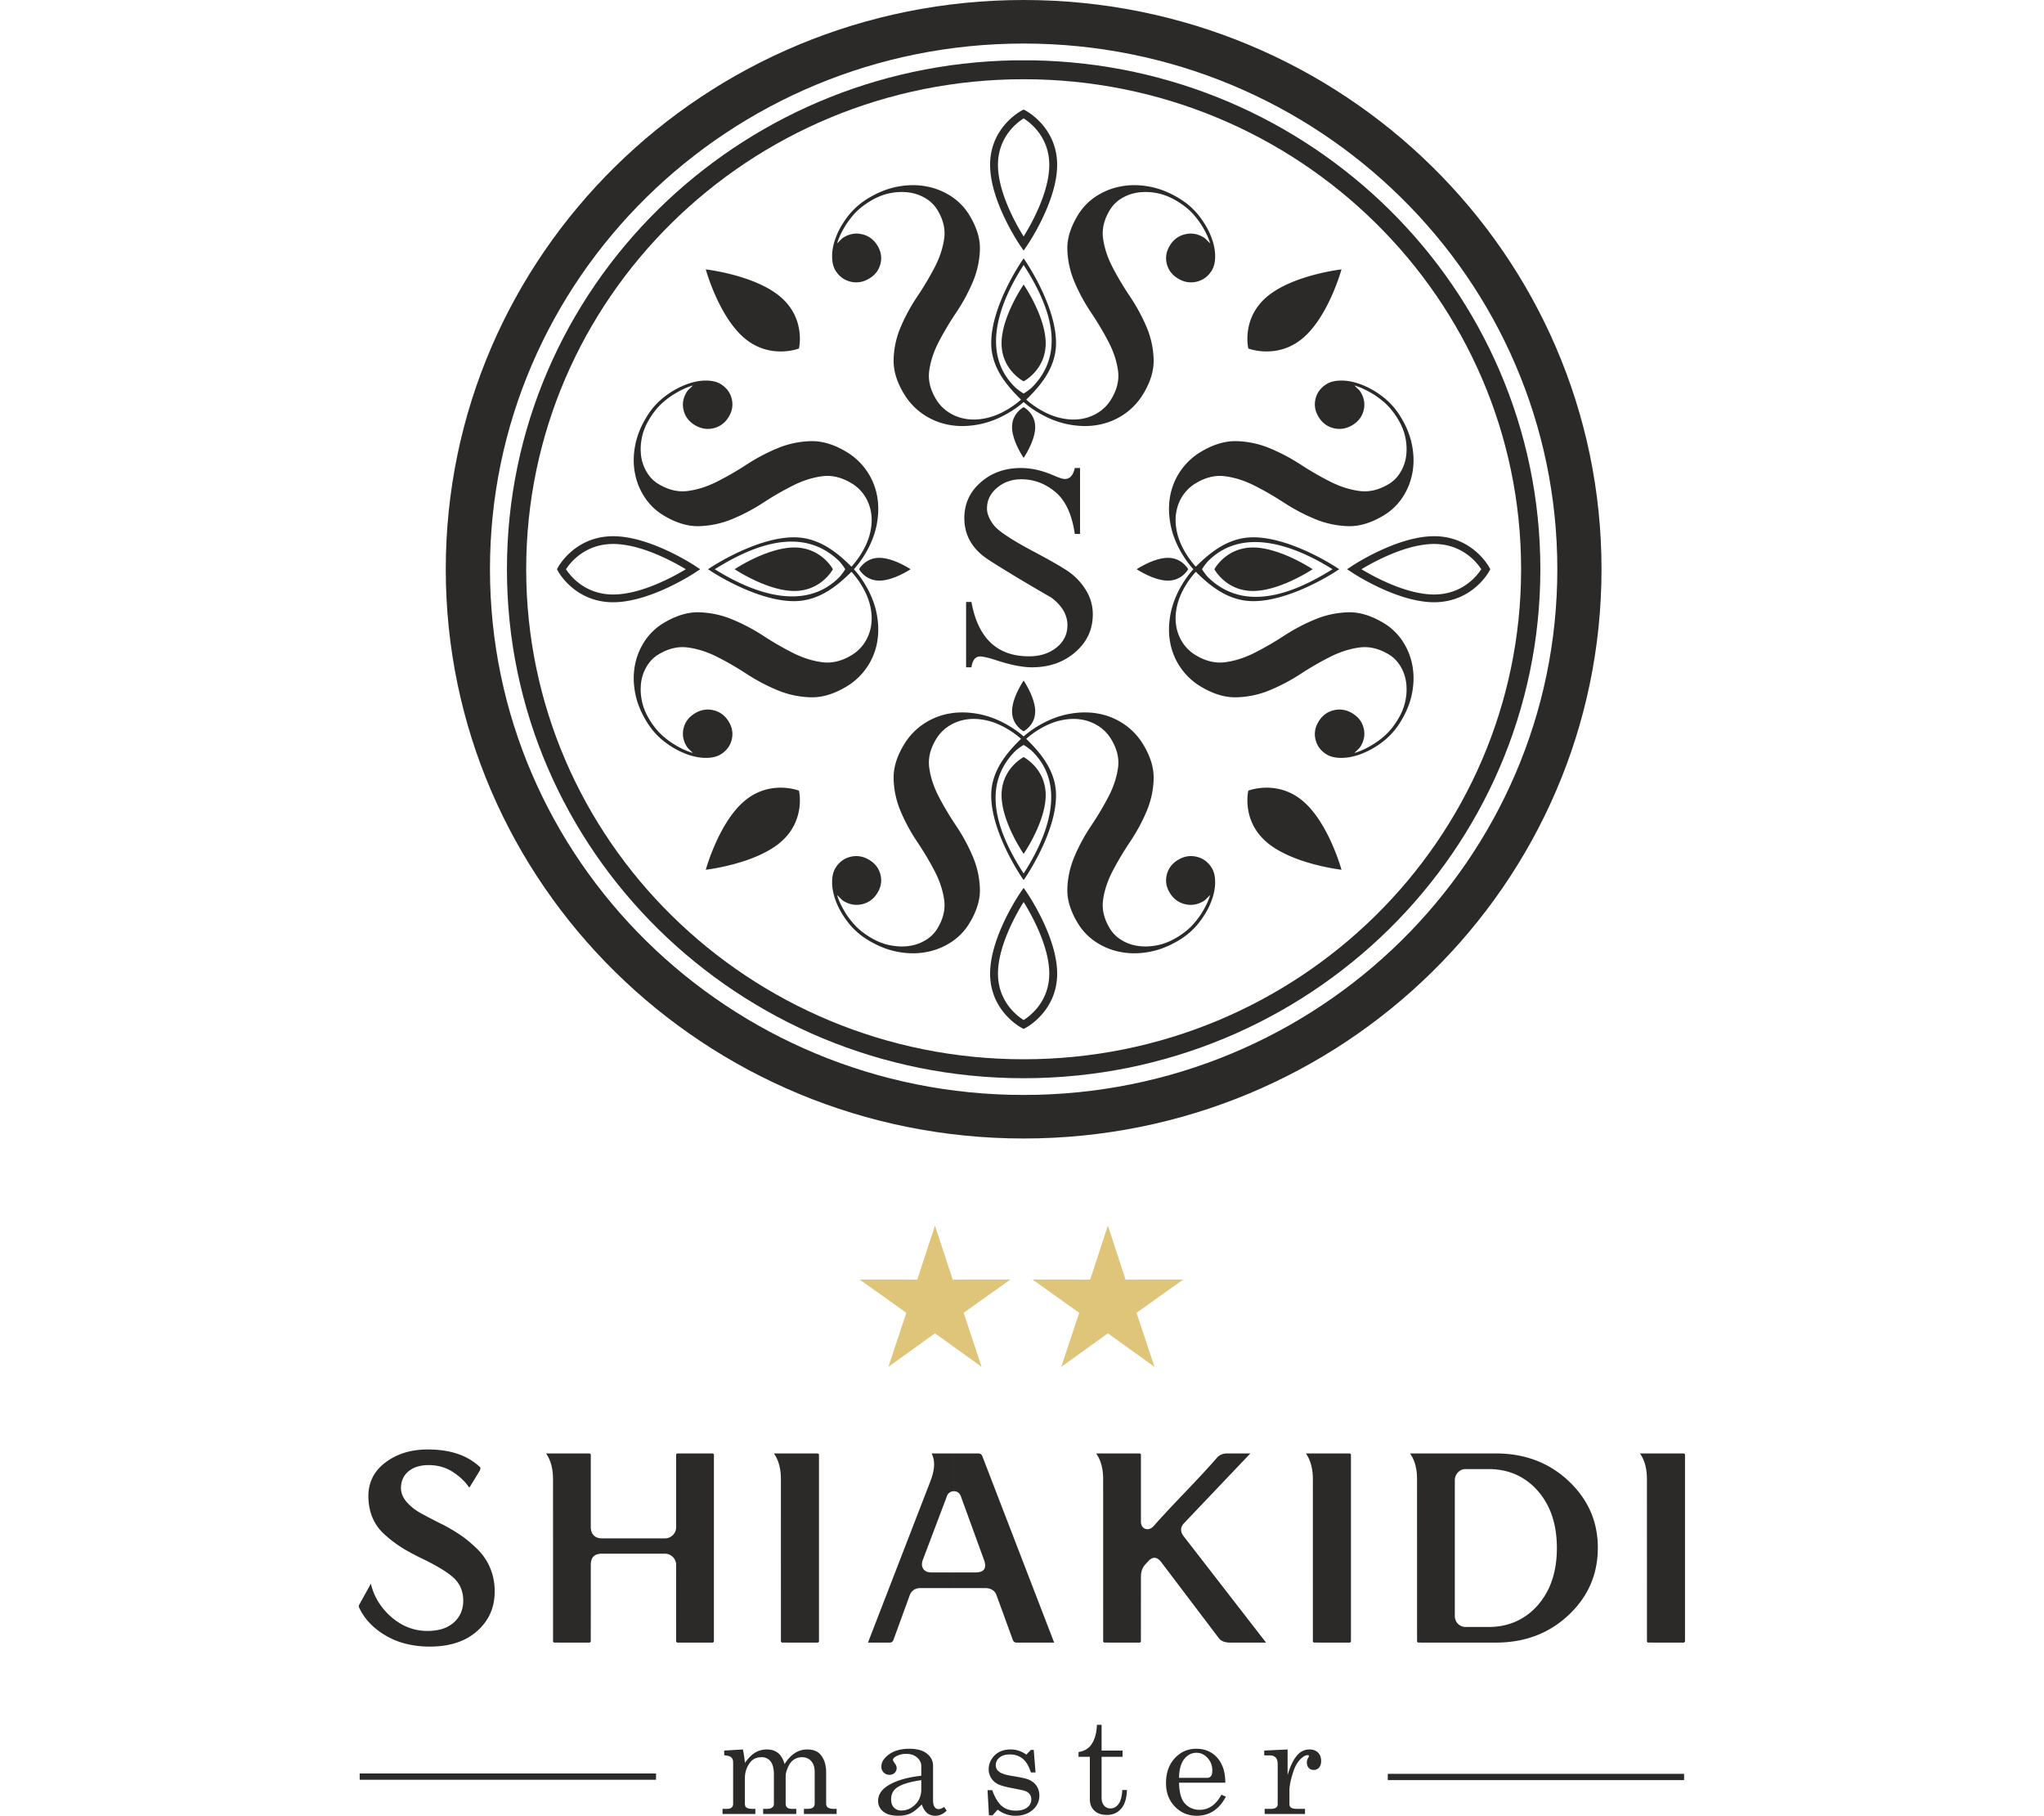 <svg width="188" height="167" fill="none" xmlns="http://www.w3.org/2000/svg"><path fill-rule="evenodd" clip-rule="evenodd" d="M119.842 73.678c-2.367-2.009-5.027-.962-5.027-.962s-.658 2.745 1.708 4.754c2.367 2.01 6.863 2.521 6.863 2.521s-1.178-4.304-3.544-6.313zM68.46 31.089c2.367 2.01 5.026.962 5.026.962s.66-2.745-1.708-4.754c-2.366-2.01-6.862-2.521-6.862-2.521s1.178 4.304 3.544 6.313zm0 42.589c2.366-2.009 5.026-.962 5.026-.962s.659 2.745-1.708 4.754c-2.367 2.01-6.862 2.521-6.862 2.521s1.178-4.304 3.544-6.313zm36.089-21.326s1.567-1.047 2.874-1.047c1.307 0 1.86 1.047 1.86 1.047s-.553 1.048-1.86 1.048-2.874-1.048-2.874-1.048zm10.695-1.998c2.495 0 5.485 1.998 5.485 1.998s-2.99 2-5.485 2-3.549-2-3.549-2 1.054-1.998 3.549-1.998zm21.737 2.167c-.005.008-1.514 2.868-5.078 2.868-3.456 0-7.546-2.734-7.557-2.742l-.444-.295.444-.295c.011-.008 4.101-2.742 7.557-2.742 3.564 0 5.073 2.86 5.078 2.868l.091.169-.091.169zm-5.078 2.155c-2.562 0-5.546-1.64-6.682-2.324 1.136-.684 4.12-2.323 6.682-2.323 2.634 0 3.979 1.763 4.34 2.323-.361.56-1.706 2.324-4.34 2.324zm-20.796-3.06c3.247-3.27 8.087-1.376 11.451.737-3.937 2.47-8.236 3.863-11.451.735a5.092 5.092 0 01-.549-.735c.078-.13.258-.408.549-.736zm-2.013 2.157a7.91 7.91 0 01.893-1.185c1.457 1.454 3.11 2.7 5.289 2.7 3.505 0 7.677-2.788 7.689-2.796l.211-.14-.211-.139c-.012-.008-4.184-2.796-7.689-2.796-2.18 0-3.83 1.247-5.289 2.7a7.883 7.883 0 01-.893-1.185c-.415-.667-.695-1.33-.839-1.986-.144-.657-.167-1.27-.067-1.838.1-.568.303-1.082.609-1.54a3.7 3.7 0 011.175-1.117c.915-.553 1.818-.77 2.711-.65.891.118 1.786.403 2.683.853.897.451 1.81.979 2.74 1.583.93.604 1.885 1.107 2.864 1.508.979.4 1.988.616 3.026.647 1.039.03 2.135-.303 3.288-.999a5.375 5.375 0 001.694-1.617c.452-.67.758-1.412.918-2.228.16-.815.154-1.674-.016-2.575-.17-.901-.53-1.794-1.08-2.677a6.695 6.695 0 00-1.649-1.832 7.878 7.878 0 00-1.923-1.09c-.644-.243-1.249-.368-1.818-.372-.569-.004-1.028.1-1.375.31-.549.33-.895.787-1.037 1.368-.141.582-.044 1.143.293 1.684.336.54.799.882 1.389 1.021.591.14 1.161.044 1.71-.287.549-.332.894-.788 1.036-1.37.142-.581.045-1.142-.292-1.684a1.058 1.058 0 00-.162-.2l-.189-.183a5.396 5.396 0 01-.206-.21c.464.14.93.343 1.397.608.414.22.847.523 1.301.907.452.384.869.882 1.25 1.495.382.613.631 1.226.747 1.838a5.01 5.01 0 01.049 1.718 3.817 3.817 0 01-.544 1.463 3.11 3.11 0 01-1.023 1.026c-.915.552-1.819.77-2.711.65-.892-.118-1.787-.403-2.683-.854a28.504 28.504 0 01-2.74-1.582 17.346 17.346 0 00-2.864-1.508 8.524 8.524 0 00-3.041-.639c-1.047-.024-2.139.306-3.274.99a5.944 5.944 0 00-1.849 1.731 5.95 5.95 0 00-.962 2.31c-.158.838-.145 1.73.039 2.673.184.942.567 1.883 1.15 2.82.292.47.606.888.942 1.255a8.54 8.54 0 00-.942 1.256c-.583.937-.966 1.877-1.15 2.82-.184.944-.197 1.835-.039 2.674s.478 1.609.962 2.31a5.952 5.952 0 001.849 1.73c1.135.685 2.227 1.015 3.274.99a8.498 8.498 0 003.041-.639 17.278 17.278 0 002.864-1.508 28.44 28.44 0 012.74-1.582c.896-.45 1.791-.735 2.683-.854.892-.12 1.796.098 2.711.65.403.243.744.586 1.023 1.026.279.442.46.93.544 1.463a5.012 5.012 0 01-.049 1.718c-.116.612-.365 1.225-.747 1.838-.381.613-.798 1.111-1.25 1.495a7.582 7.582 0 01-1.301.908 6.963 6.963 0 01-1.397.607 5.64 5.64 0 01.206-.21l.189-.184a1 1 0 00.162-.2c.337-.54.434-1.102.292-1.683-.142-.581-.487-1.038-1.036-1.37-.549-.33-1.119-.426-1.71-.287-.59.14-1.053.48-1.389 1.021-.337.54-.434 1.102-.293 1.684.142.581.488 1.038 1.037 1.37.347.209.806.312 1.375.308.569-.004 1.174-.128 1.818-.372a7.876 7.876 0 001.923-1.09 6.685 6.685 0 001.649-1.832c.55-.883.91-1.775 1.08-2.677.17-.901.176-1.76.016-2.575a6.003 6.003 0 00-.918-2.228 5.38 5.38 0 00-1.694-1.617c-1.153-.696-2.249-1.029-3.288-.998a8.576 8.576 0 00-3.026.647c-.979.4-1.934.903-2.864 1.507a28.667 28.667 0 01-2.74 1.583c-.897.45-1.792.735-2.683.854-.893.118-1.796-.098-2.711-.65a3.707 3.707 0 01-1.175-1.118 3.975 3.975 0 01-.609-1.54c-.1-.568-.077-1.18.067-1.837.144-.657.424-1.32.839-1.987zm-28.215-2.468c1.306 0 2.874 1.047 2.874 1.047S82.185 53.4 80.879 53.4c-1.308 0-1.86-1.048-1.86-1.048s.552-1.047 1.86-1.047zm-7.821 3.047c-2.496 0-5.486-2-5.486-2s2.99-1.998 5.486-1.998c2.494 0 3.549 1.998 3.549 1.998s-1.055 2-3.55 2zM51.32 52.184c.004-.008 1.514-2.868 5.078-2.868 3.456 0 7.545 2.734 7.557 2.742l.443.295-.443.295c-.012.008-4.101 2.742-7.558 2.742-3.564 0-5.073-2.86-5.077-2.868l-.092-.17.092-.168zm5.078-2.155c2.562 0 5.546 1.639 6.681 2.324-1.135.685-4.119 2.324-6.681 2.324-2.634 0-3.98-1.764-4.34-2.324.36-.56 1.706-2.324 4.34-2.324zm20.796 3.058c-3.248 3.272-8.087 1.377-11.452-.734 3.937-2.471 8.237-3.864 11.452-.736.29.328.47.605.548.736-.078.13-.257.407-.548.734zm2.012-2.156a7.96 7.96 0 01-.892 1.186c-1.457-1.454-3.11-2.7-5.29-2.7-3.505 0-7.678 2.788-7.689 2.795l-.21.14.21.14c.011.008 4.184 2.796 7.69 2.796 2.18 0 3.83-1.247 5.289-2.7.32.35.62.745.892 1.185.415.668.695 1.33.84 1.987.144.656.166 1.269.066 1.837a3.95 3.95 0 01-.61 1.54c-.306.458-.697.83-1.173 1.117-.915.553-1.818.77-2.711.65-.892-.119-1.787-.403-2.683-.854a28.227 28.227 0 01-2.74-1.582 17.233 17.233 0 00-2.864-1.507 8.578 8.578 0 00-3.027-.647c-1.039-.031-2.134.302-3.288.998a5.363 5.363 0 00-1.694 1.617 5.986 5.986 0 00-.917 2.228c-.16.815-.155 1.673.015 2.575.17.901.531 1.794 1.08 2.677.46.74 1.01 1.35 1.65 1.832a7.87 7.87 0 001.923 1.09c.643.244 1.248.368 1.818.372.569.003 1.027-.1 1.374-.31.55-.33.895-.787 1.037-1.368.142-.582.044-1.143-.293-1.684-.336-.54-.8-.881-1.39-1.02-.59-.141-1.159-.045-1.708.287-.55.33-.895.788-1.037 1.37-.142.58-.044 1.142.293 1.683.045.072.098.138.162.2l.189.183c.063.06.132.13.206.21a6.956 6.956 0 01-1.398-.608 7.524 7.524 0 01-1.3-.907c-.453-.383-.87-.883-1.251-1.495-.381-.613-.63-1.226-.746-1.838a5.036 5.036 0 01-.05-1.718 3.81 3.81 0 01.545-1.463c.279-.441.62-.783 1.023-1.026.914-.553 1.818-.77 2.71-.65.893.118 1.787.403 2.683.854.898.45 1.811.977 2.74 1.582a17.364 17.364 0 002.864 1.508c.98.401 1.993.614 3.041.638 1.048.025 2.139-.305 3.274-.99a5.93 5.93 0 001.85-1.73c.484-.7.804-1.47.961-2.31.158-.838.145-1.729-.039-2.673-.183-.943-.567-1.883-1.15-2.82a8.453 8.453 0 00-.942-1.255 8.57 8.57 0 00.942-1.256c.583-.937.967-1.878 1.15-2.82.184-.944.197-1.835.04-2.674a5.953 5.953 0 00-.962-2.309 5.93 5.93 0 00-1.85-1.73c-1.135-.686-2.226-1.015-3.274-.99a8.497 8.497 0 00-3.041.638 17.24 17.24 0 00-2.863 1.508 28.481 28.481 0 01-2.74 1.582c-.897.451-1.791.736-2.683.854-.893.119-1.797-.098-2.711-.65a3.12 3.12 0 01-1.023-1.026 3.816 3.816 0 01-.545-1.463 5.041 5.041 0 01.05-1.719c.116-.611.365-1.224.746-1.837.381-.612.798-1.112 1.251-1.495a7.55 7.55 0 011.3-.908 6.886 6.886 0 011.398-.607 6.783 6.783 0 01-.206.21l-.19.183a1.014 1.014 0 00-.161.2c-.337.542-.435 1.102-.293 1.684.142.582.487 1.038 1.037 1.37.55.33 1.119.426 1.709.288.59-.14 1.053-.482 1.39-1.022.336-.541.434-1.102.292-1.684-.142-.58-.487-1.037-1.037-1.369-.347-.209-.805-.313-1.374-.31-.57.005-1.175.129-1.818.374a7.844 7.844 0 00-1.924 1.089 6.674 6.674 0 00-1.649 1.831c-.549.884-.91 1.777-1.08 2.677-.17.902-.175 1.76-.015 2.576a5.98 5.98 0 00.918 2.227 5.366 5.366 0 001.693 1.618c1.154.696 2.25 1.03 3.288.998a8.589 8.589 0 003.027-.646 17.325 17.325 0 002.864-1.508 28.425 28.425 0 012.74-1.583c.896-.45 1.791-.735 2.683-.854.893-.119 1.796.099 2.71.65.477.288.868.66 1.175 1.118.306.458.51.972.609 1.54.1.568.078 1.181-.067 1.838-.144.656-.424 1.318-.839 1.985zm13.88 14.495c0 1.287 1.064 1.832 1.064 1.832s1.063-.545 1.063-1.832c0-1.288-1.063-2.832-1.063-2.832s-1.063 1.544-1.063 2.832zm3.093 7.704c0-2.458-2.029-3.497-2.029-3.497s-2.03 1.039-2.03 3.497c0 2.457 2.03 5.402 2.03 5.402s2.03-2.945 2.03-5.402zm-2.2 21.41l.171.09.172-.09c.008-.004 2.912-1.491 2.912-5.002 0-3.403-2.776-7.432-2.784-7.444l-.3-.437-.3.437c-.007.012-2.783 4.04-2.783 7.445 0 3.51 2.904 4.997 2.912 5zm-2.188-5.002c0 2.595 1.79 3.92 2.36 4.275.568-.356 2.358-1.68 2.358-4.275 0-2.524-1.663-5.463-2.359-6.581-.695 1.118-2.359 4.057-2.359 6.582zm3.106-20.484a5.082 5.082 0 00-.747-.54 5.062 5.062 0 00-.747.54c-3.175 3.167-1.762 7.402.747 11.28 2.144-3.314 4.068-8.082.747-11.28zm-2.19-1.983c-.677-.408-1.35-.684-2.016-.826-.666-.142-1.288-.164-1.866-.066a4.094 4.094 0 00-1.563.6 3.685 3.685 0 00-1.134 1.157c-.561.901-.78 1.791-.66 2.67s.41 1.76.866 2.643c.458.884.993 1.784 1.607 2.7a16.796 16.796 0 011.53 2.82c.408.965.626 1.959.657 2.981.031 1.023-.307 2.103-1.013 3.239a5.364 5.364 0 01-1.642 1.668 6.21 6.21 0 01-2.261.904c-.828.158-1.7.152-2.615-.015-.915-.168-1.821-.522-2.718-1.064a6.717 6.717 0 01-1.86-1.624c-.489-.63-.858-1.262-1.106-1.895-.247-.633-.374-1.23-.378-1.79-.004-.561.101-1.012.314-1.355.336-.54.8-.88 1.39-1.02.59-.14 1.16-.045 1.71.287.548.331.894.788 1.036 1.37.142.58.044 1.142-.292 1.683-.337.54-.8.88-1.39 1.02-.59.14-1.16.044-1.71-.287a1.038 1.038 0 01-.202-.16l-.186-.186a7.277 7.277 0 00-.214-.203c.143.458.349.917.617 1.376.224.408.531.835.92 1.281.39.446.897.857 1.52 1.233.621.375 1.243.62 1.865.734.62.115 1.202.132 1.744.049a3.936 3.936 0 001.485-.536 3.12 3.12 0 001.042-1.008c.56-.901.78-1.79.66-2.67-.12-.878-.41-1.76-.867-2.643a27.908 27.908 0 00-1.606-2.699 16.85 16.85 0 01-1.531-2.82 8.156 8.156 0 01-.648-2.996c-.026-1.032.31-2.106 1.004-3.225a5.946 5.946 0 011.757-1.822 6.153 6.153 0 012.345-.947c.852-.155 1.756-.142 2.714.04.957.18 1.912.557 2.864 1.132.476.288.9.597 1.274.928.373-.332.798-.64 1.274-.928.952-.575 1.907-.952 2.864-1.133.957-.18 1.862-.194 2.714-.039a6.172 6.172 0 012.345.947 5.946 5.946 0 011.756 1.822c.695 1.119 1.03 2.194 1.005 3.225a8.15 8.15 0 01-.648 2.995 16.872 16.872 0 01-1.531 2.821 27.938 27.938 0 00-1.607 2.699c-.457.884-.746 1.765-.867 2.643-.12.88.1 1.769.661 2.67a3.11 3.11 0 001.042 1.008c.448.276.943.454 1.484.536a5.248 5.248 0 001.745-.049c.622-.114 1.243-.359 1.866-.734.622-.376 1.128-.787 1.518-1.233a7.45 7.45 0 00.921-1.28c.268-.46.473-.919.616-1.377a6.46 6.46 0 00-.213.203l-.186.187c-.062.062-.13.115-.203.159-.549.331-1.119.427-1.709.288-.591-.14-1.054-.48-1.391-1.021-.336-.54-.433-1.102-.291-1.684.141-.581.487-1.038 1.036-1.369.55-.332 1.119-.427 1.709-.288.591.14 1.054.48 1.391 1.021.212.343.317.794.313 1.355-.004.56-.13 1.157-.378 1.79s-.617 1.265-1.106 1.895a6.717 6.717 0 01-1.859 1.624c-.897.542-1.803.896-2.718 1.064-.915.167-1.787.173-2.615.015a6.209 6.209 0 01-2.262-.904 5.37 5.37 0 01-1.641-1.668c-.707-1.136-1.045-2.216-1.014-3.239.03-1.022.25-2.016.657-2.98.407-.965.917-1.906 1.53-2.822a27.778 27.778 0 001.607-2.699c.458-.883.747-1.764.868-2.643.12-.879-.101-1.769-.661-2.67a3.69 3.69 0 00-1.135-1.157 4.094 4.094 0 00-1.563-.6c-.577-.098-1.199-.076-1.865.066-.667.142-1.34.418-2.017.826-.446.27-.847.563-1.203.88 1.475 1.437 2.741 3.062 2.741 5.21 0 3.453-2.83 7.562-2.838 7.574l-.142.207-.142-.207c-.007-.012-2.84-4.121-2.84-7.575 0-2.145 1.267-3.774 2.743-5.209a8.005 8.005 0 00-1.204-.88zm2.506-27.792c0-1.288-1.063-1.832-1.063-1.832s-1.064.544-1.064 1.832c0 1.287 1.064 2.831 1.064 2.831s1.063-1.544 1.063-2.83zm-3.093-7.704c0 2.457 2.03 3.497 2.03 3.497s2.029-1.04 2.029-3.497-2.029-5.403-2.029-5.403-2.03 2.946-2.03 5.404zm2.201-21.41l-.171-.09-.171.09c-.01.004-2.913 1.49-2.913 5.001 0 3.405 2.776 7.433 2.784 7.444l.3.437.3-.437c.008-.011 2.783-4.04 2.783-7.444 0-3.51-2.904-4.997-2.912-5.001zm2.188 5.001c0-2.594-1.79-3.92-2.36-4.275-.568.356-2.36 1.68-2.36 4.275 0 2.524 1.665 5.464 2.36 6.582.696-1.118 2.36-4.058 2.36-6.582zm-3.105 20.485c.332.287.614.464.746.54.132-.076.414-.253.747-.54 3.175-3.167 1.761-7.402-.747-11.28-2.144 3.314-4.068 8.081-.746 11.28zm2.189 1.982c.677.409 1.35.685 2.016.826.666.143 1.288.165 1.866.066a4.09 4.09 0 001.563-.6 3.68 3.68 0 001.134-1.156c.56-.901.781-1.791.661-2.67-.121-.88-.41-1.76-.868-2.643a27.854 27.854 0 00-1.606-2.7 16.813 16.813 0 01-1.53-2.82 8.255 8.255 0 01-.658-2.981c-.031-1.024.307-2.103 1.014-3.24a5.354 5.354 0 011.642-1.667 6.182 6.182 0 012.261-.904c.828-.158 1.7-.152 2.615.015.915.168 1.821.523 2.718 1.063.75.454 1.371.995 1.859 1.625.49.63.859 1.261 1.106 1.895.249.633.375 1.23.379 1.79.003.56-.102 1.012-.314 1.354-.337.541-.8.882-1.391 1.021-.59.14-1.159.044-1.708-.288-.549-.33-.895-.788-1.038-1.369-.141-.581-.043-1.142.293-1.684.336-.54.799-.88 1.391-1.02.59-.14 1.159-.044 1.709.288.073.044.14.096.202.16.062.06.124.124.186.186.063.062.134.13.213.203a6.649 6.649 0 00-.616-1.377 7.43 7.43 0 00-.921-1.28c-.389-.447-.896-.857-1.518-1.233-.623-.375-1.245-.62-1.865-.735a5.258 5.258 0 00-1.745-.049 3.949 3.949 0 00-1.485.536 3.117 3.117 0 00-1.042 1.009c-.56.9-.78 1.79-.66 2.67.121.878.409 1.759.866 2.642.458.884.993 1.784 1.607 2.7a16.803 16.803 0 011.531 2.82 8.15 8.15 0 01.648 2.995c.025 1.032-.309 2.107-1.005 3.225a5.933 5.933 0 01-1.756 1.822 6.156 6.156 0 01-2.345.947c-.852.156-1.757.143-2.714-.039-.957-.18-1.912-.558-2.864-1.132a8.698 8.698 0 01-1.274-.928c-.373.33-.798.64-1.274.928-.952.574-1.907.952-2.864 1.132-.958.182-1.862.195-2.714.04a6.154 6.154 0 01-2.345-.948 5.927 5.927 0 01-1.757-1.822c-.695-1.118-1.03-2.193-1.004-3.225a8.11 8.11 0 01.648-2.995c.407-.964.918-1.905 1.531-2.82a27.877 27.877 0 001.606-2.7c.458-.883.747-1.764.868-2.642.12-.88-.1-1.77-.661-2.67a3.118 3.118 0 00-1.042-1.009 3.948 3.948 0 00-1.485-.536 5.252 5.252 0 00-1.744.049c-.621.115-1.243.36-1.866.735-.622.376-1.129.786-1.518 1.232-.39.447-.696.873-.92 1.281a6.67 6.67 0 00-.618 1.377c.08-.073.152-.14.214-.203l.186-.186a.988.988 0 01.202-.16c.55-.332 1.12-.428 1.71-.288.59.14 1.054.48 1.39 1.02.337.542.434 1.103.292 1.684-.142.581-.487 1.038-1.037 1.369-.549.332-1.119.428-1.709.288-.59-.14-1.054-.48-1.39-1.02-.213-.343-.317-.795-.314-1.355.004-.56.13-1.157.379-1.79.247-.634.616-1.265 1.105-1.895a6.72 6.72 0 011.86-1.625c.896-.54 1.803-.895 2.718-1.064.915-.166 1.787-.172 2.615-.014a6.181 6.181 0 012.261.904 5.35 5.35 0 011.642 1.668c.707 1.136 1.045 2.215 1.014 3.239a8.242 8.242 0 01-.657 2.98 16.769 16.769 0 01-1.531 2.822 27.77 27.77 0 00-1.606 2.699c-.458.883-.746 1.764-.868 2.643-.12.879.1 1.769.661 2.67.291.468.67.854 1.135 1.156.464.302.985.503 1.562.6.578.099 1.2.077 1.866-.066.667-.141 1.34-.417 2.017-.826a8.04 8.04 0 001.203-.88c-1.474-1.437-2.742-3.061-2.742-5.209 0-3.453 2.831-7.563 2.84-7.573l.14-.209.143.209c.007.01 2.838 4.12 2.838 7.573 0 2.146-1.265 3.774-2.74 5.21.355.316.756.61 1.203.88zm24.248-6.544c-2.367 2.008-5.026.962-5.026.962s-.659-2.745 1.708-4.755c2.366-2.008 6.862-2.52 6.862-2.52s-1.178 4.304-3.544 6.313z" fill="#2B2A29"/><path fill-rule="evenodd" clip-rule="evenodd" d="M126.504 20.487c-8.28-8.156-19.718-13.2-32.353-13.2-12.634 0-24.073 5.044-32.353 13.2-8.28 8.155-13.401 19.422-13.401 31.867s5.121 23.713 13.401 31.868c8.28 8.155 19.719 13.2 32.353 13.2 12.635 0 24.073-5.045 32.353-13.2 8.28-8.155 13.402-19.423 13.402-31.868s-5.122-23.712-13.402-31.867zM95.031 5.55h-1.76c-12.774.228-24.318 5.42-32.725 13.702-8.6 8.471-13.92 20.175-13.92 33.101 0 12.927 5.32 24.63 13.92 33.102 8.6 8.47 20.482 13.71 33.605 13.71 13.124 0 25.005-5.24 33.606-13.71 8.6-8.471 13.919-20.175 13.919-33.102 0-12.926-5.319-24.63-13.919-33.101-8.408-8.281-19.952-13.474-32.726-13.702z" fill="#2B2A29"/><path d="M94.15 0c14.678 0 27.966 5.86 37.584 15.334 9.619 9.474 15.568 22.563 15.568 37.02 0 14.457-5.949 27.546-15.568 37.02-9.618 9.474-22.906 15.334-37.583 15.334s-27.965-5.86-37.584-15.334C46.95 79.9 41 66.81 41 52.354c0-14.457 5.95-27.546 15.568-37.02C66.186 5.86 79.474 0 94.151 0zm34.71 18.165c-8.883-8.75-21.154-14.16-34.71-14.16-13.554 0-25.826 5.41-34.709 14.16-8.882 8.75-14.376 20.837-14.376 34.19 0 13.35 5.494 25.438 14.376 34.188 8.883 8.75 21.155 14.161 34.71 14.161s25.826-5.412 34.709-14.161c8.883-8.75 14.377-20.837 14.377-34.189s-5.494-25.44-14.377-34.189z" fill="#2B2A29"/><path fill-rule="evenodd" clip-rule="evenodd" d="M89.348 61.373h-.489v-6.01h.49c.603 3.335 2.368 5 5.293 5 1.011 0 1.852-.267 2.524-.802.673-.535 1.012-1.223 1.012-2.066 0-.949-.496-1.79-1.48-2.533-2.335-1.344-4.248-2.494-5.755-3.463-1.5-.969-2.247-2.253-2.247-3.844 0-1.316.496-2.413 1.5-3.288.998-.883 2.233-1.324 3.706-1.324.957 0 1.954.227 3.006.682.496.22.842.328 1.039.328.461 0 .76-.342.909-1.01h.482v6.063h-.482c-.258-1.791-.855-3.075-1.784-3.857-.937-.782-1.982-1.17-3.136-1.17-.862 0-1.609.26-2.226.782-.617.515-.93 1.15-.93 1.899 0 .488.21 1.002.631 1.544.421.548 1.69 1.384 3.807 2.5 1.297.689 2.281 1.25 2.953 1.691a5.74 5.74 0 011.67 1.718c.447.702.671 1.464.671 2.287 0 1.397-.536 2.553-1.615 3.482-1.072.93-2.403 1.39-3.977 1.39-.855 0-1.914-.206-3.176-.614-.774-.255-1.31-.381-1.602-.381-.427 0-.692.327-.794.996zm-14.022 89.594v-17.161a.133.133 0 00-.008-.05.147.147 0 00-.032-.043.13.13 0 00-.043-.027.207.207 0 00-.077-.012h-3.984c.207.295.365.633.472 1.013.114.403.17.85.17 1.339l.002 14.959a.202.202 0 00.039.047l.047.037 3.254.003a.232.232 0 00.077-.011.132.132 0 00.042-.028l.038-.047.003-.019zm-9.822-17.293h-3.156a.205.205 0 00-.076.012.131.131 0 00-.043.026.165.165 0 00-.034.044l-.007.05v6.66a.976.976 0 01-.304.719 1.076 1.076 0 01-.317.216.937.937 0 01-.386.083h-5.834c-.313 0-.561-.094-.743-.282-.175-.181-.264-.427-.264-.736v-6.66a.14.14 0 00-.008-.05.141.141 0 00-.032-.042.11.11 0 00-.043-.028.205.205 0 00-.077-.012h-3.957c.207.295.365.633.472 1.013.113.403.17.85.17 1.339l.002 14.959.039.047.046.037 3.228.003a.23.23 0 00.077-.011.178.178 0 00.08-.077l.003-7.07c0-.679.335-1.018 1.007-1.018h5.834a.96.96 0 01.385.082c.117.052.224.125.318.217a1.02 1.02 0 01.304.719l.002 7.071.039.047a.13.13 0 00.043.029.225.225 0 00.076.011h3.156a.23.23 0 00.077-.011.131.131 0 00.042-.028.19.19 0 00.038-.049l.002-17.178a.136.136 0 00-.007-.05.138.138 0 00-.033-.042.115.115 0 00-.043-.028.206.206 0 00-.076-.012zm22.2 0v3.476a.685.685 0 00-.387.14.69.69 0 00-.242.363l-2.19 5.794-.002.003a1.241 1.241 0 00-.086.424.702.702 0 00.481.685c.11.04.235.06.372.06h2.055v1.437h-3.062c-.236 0-.44.061-.612.182a.997.997 0 00-.37.513l-1.48 4.06a.42.42 0 01-.144.205.407.407 0 01-.232.056h-1.973l5.763-14.894c.213-.572.32-1.068.32-1.485 0-.187-.02-.367-.057-.537a2.172 2.172 0 00-.168-.477l-.002-.005h2.017zm-53.59 11.973l-1.087 1.965a.185.185 0 00-.027.091v.009a.53.53 0 00.065.21l.006.007c.245.508.57.97.97 1.384a6.68 6.68 0 001.464 1.129 7.03 7.03 0 001.853.745 8.999 8.999 0 002.175.251c1.847 0 3.307-.484 4.378-1.45.531-.479.93-1.02 1.194-1.619.263-.598.395-1.265.395-2 0-.778-.139-1.496-.416-2.155a5.345 5.345 0 00-.5-.927 5.154 5.154 0 00-.662-.797 13.232 13.232 0 00-.775-.706 9.508 9.508 0 00-.755-.575 14.08 14.08 0 00-.813-.517 18.51 18.51 0 00-.908-.503l-.172-.079-.23-.119a64.378 64.378 0 01-.95-.489 25.66 25.66 0 01-.714-.39 4.741 4.741 0 01-1.14-.906 2.305 2.305 0 01-.429-.632 1.743 1.743 0 01-.155-.712c0-.322.06-.615.18-.879.122-.269.305-.5.544-.692a2.35 2.35 0 01.82-.415c.302-.086.635-.13 1.002-.13.41 0 .8.052 1.169.155.373.104.72.26 1.04.467.302.195.575.406.816.629.242.225.453.463.63.715a.27.27 0 00.074.074l.03.011.932-1.524a.584.584 0 00.071-.26.13.13 0 00-.042-.084 5.54 5.54 0 00-2.035-1.209c-.803-.275-1.724-.411-2.765-.411-.777 0-1.492.1-2.144.302-.645.2-1.232.5-1.76.899-.516.389-.903.838-1.161 1.344a3.844 3.844 0 00-.4 1.713c.002.378.033.733.096 1.066.062.332.156.649.282.947.123.294.28.572.468.833.19.262.411.507.664.731a11.62 11.62 0 001.569 1.195c.26.162.55.329.87.501.331.178.69.361 1.077.547 1.219.59 2.121 1.133 2.707 1.628.33.279.579.604.746.974.164.369.247.775.247 1.216 0 .417-.074.795-.222 1.137-.15.346-.376.649-.675.907a2.904 2.904 0 01-1.058.57c-.395.12-.84.18-1.332.18-1.246 0-2.362-.433-3.35-1.301a6.067 6.067 0 01-1.192-1.406 5.52 5.52 0 01-.666-1.645zm90.14 5.32v-17.161a.137.137 0 00-.008-.05.14.14 0 00-.075-.07.207.207 0 00-.077-.012h-3.983c.207.295.364.633.471 1.013.114.403.17.85.17 1.339l.002 14.959a.213.213 0 00.039.047l.047.037 3.254.003a.229.229 0 00.077-.011.124.124 0 00.042-.028l.038-.047.003-.019zm-22.79-14.941l.002 14.959.039.047.046.037 3.228.003a.229.229 0 00.077-.011.124.124 0 00.042-.028l.038-.047.003-5.975c0-.217.03-.417.089-.599.064-.196.163-.366.294-.509l.265-.287c.412-.475.819-.457 1.218.054l5.309 7.006c.21.263.559.396 1.045.396h3.29l-7.539-9.73c-.379-.467-.368-.899.033-1.294l6.061-6.374h-2.11c-.214 0-.4.034-.559.1a1.1 1.1 0 00-.399.293c-1.868 2.146-3.972 4.182-5.857 6.321a.952.952 0 01-.281.198.597.597 0 01-.459.02.572.572 0 01-.337-.324l-.001-.004a.847.847 0 01-.062-.334v-6.138a.137.137 0 00-.008-.05.14.14 0 00-.075-.07.204.204 0 00-.077-.012h-3.957c.208.295.365.633.472 1.013.113.403.17.85.17 1.339zm-13.76 10.03v-1.437h2.004c.816 0 1.08-.39.792-1.169l-2.11-5.795a.708.708 0 00-.217-.349.636.636 0 00-.428-.157l-.04.001v-3.476h2.241a.47.47 0 01.269.065.48.48 0 01.156.238l6.587 17.095h-3.432a.417.417 0 01-.233-.056.437.437 0 01-.143-.207l-1.479-4.058c-.157-.462-.52-.695-1.089-.695h-2.877zm50.799-12.346v1.59a6.556 6.556 0 00-1.591-.188h-2.095a.964.964 0 00-.728.315 1.033 1.033 0 00-.279.729v12.46c0 .139.023.27.071.391a.981.981 0 00.936.627h2.095c.559 0 1.09-.063 1.591-.188v1.59c-.303.024-.613.036-.928.036l-7.153-.003-.046-.037-.039-.047-.002-14.959c0-.489-.057-.936-.17-1.339a3.312 3.312 0 00-.472-1.013h7.882c.315 0 .625.012.928.036zm16.478 17.257v-17.165a.119.119 0 00-.008-.046.152.152 0 00-.031-.043.138.138 0 00-.044-.027.205.205 0 00-.076-.012h-3.984c.207.295.365.633.471 1.013.114.403.17.85.17 1.339l.003 14.959a.202.202 0 00.038.047l.047.037 3.255.003a.226.226 0 00.076-.011.139.139 0 00.043-.028l.038-.047.002-.019zm-16.478.069v-1.59a5.74 5.74 0 00.931-.319 5.803 5.803 0 002.022-1.515 6.65 6.65 0 001.31-2.325c.287-.871.43-1.843.43-2.914 0-1.071-.143-2.043-.43-2.915a6.648 6.648 0 00-1.31-2.322 5.797 5.797 0 00-2.022-1.517 5.74 5.74 0 00-.931-.319v-1.59c2.267.176 4.192 1.011 5.775 2.504.896.845 1.569 1.78 2.016 2.801.446 1.019.669 2.13.669 3.332 0 1.221-.223 2.345-.669 3.373-.446 1.028-1.119 1.966-2.016 2.812-1.583 1.493-3.508 2.328-5.775 2.504zm-105.42 12.651h27.255v-.578H33.083v.578z" fill="#2B2A29"/><path d="M66.61 161.001l1.72-.102c.093.433.154.845.182 1.237.321-.454.642-.774.963-.959a2.087 2.087 0 011.06-.278c.41 0 .748.106 1.015.316.267.21.471.552.617 1.027.282-.45.596-.787.944-1.01a2.063 2.063 0 011.137-.333c.54 0 .946.157 1.218.473.347.414.52.949.52 1.602v2.89c0 .174.046.291.135.355.12.095.295.142.53.142h.3v.471h-3.009v-.471h.3c.256 0 .434-.043.536-.125.102-.083.154-.206.154-.374v-2.894c0-.431-.109-.764-.324-1.002-.215-.235-.497-.354-.846-.354-.267 0-.506.07-.72.208-.218.14-.385.337-.509.596-.18.369-.27.681-.27.94v2.506c0 .172.045.297.138.378.093.08.237.121.432.121h.406v.471h-3.047v-.471h.345c.217 0 .377-.043.484-.125a.384.384 0 00.16-.317v-2.684c0-.569-.102-.98-.306-1.237a.998.998 0 00-.822-.386c-.447 0-.79.149-1.029.448-.34.422-.512.914-.512 1.479v2.325c0 .178.041.299.121.365.115.087.293.132.536.132h.306v.471h-3.02v-.471h.448c.17 0 .3-.043.391-.125a.407.407 0 00.137-.317v-3.815c0-.21-.054-.369-.165-.471-.109-.104-.328-.17-.655-.199v-.433zm20.23 5.181l.228.348c-.313.312-.658.467-1.038.467-.29 0-.534-.076-.733-.229-.198-.155-.371-.422-.521-.808-.402.413-.753.689-1.057.829-.304.138-.669.208-1.094.208-.608 0-1.07-.129-1.385-.386a1.215 1.215 0 01-.475-.987c0-.604.362-1.107 1.085-1.508.723-.399 1.684-.667 2.887-.798v-.876c0-.312-.128-.58-.387-.802-.258-.223-.586-.334-.983-.334a1.91 1.91 0 00-.95.225c-.19.111-.285.221-.285.329 0 .062.052.159.154.293.124.166.185.312.185.441a.6.6 0 01-.184.457.661.661 0 01-.48.178.714.714 0 01-.53-.212.734.734 0 01-.213-.541c0-.412.237-.79.71-1.129.473-.342 1.094-.512 1.86-.512.71 0 1.25.149 1.624.448.373.301.56.668.56 1.099v3.179c0 .28.045.488.138.619a.422.422 0 00.363.206c.165 0 .338-.068.52-.204zm-2.103-2.457c-1.07.145-1.828.382-2.275.709-.332.25-.499.603-.499 1.059 0 .32.087.569.258.749a.9.9 0 00.677.271c.498 0 .927-.186 1.292-.558.365-.371.547-.836.547-1.396v-.834zm6.523.917c.263.711.562 1.201.903 1.475.34.273.76.409 1.259.409.46 0 .814-.097 1.061-.295a.912.912 0 00.371-.747.768.768 0 00-.136-.454.815.815 0 00-.378-.293c-.163-.063-.58-.157-1.252-.282-.645-.123-1.094-.252-1.348-.39a1.517 1.517 0 01-.805-1.343c0-.427.145-.813.438-1.161.378-.441.907-.662 1.587-.662.516 0 .996.157 1.439.473l.42-.435h.261l.165 2.075h-.43c-.186-.587-.438-1.01-.757-1.266-.32-.259-.712-.389-1.179-.389-.403 0-.72.096-.95.289a.883.883 0 00-.343.702.73.73 0 00.319.605c.206.165.614.295 1.222.388.703.115 1.16.212 1.374.289.347.125.618.316.809.577.191.259.287.575.287.948 0 .514-.207.951-.621 1.308-.412.356-.938.534-1.574.534-.59 0-1.137-.186-1.643-.56l-.464.522h-.337l-.127-2.317h.43zm9.632-6.009h.429v2.368h1.928v.573h-1.928v3.745c0 .324.078.573.233.745a.757.757 0 00.59.258c.284 0 .527-.131.727-.394.202-.261.319-.694.352-1.299h.429c-.026.777-.206 1.352-.54 1.727-.334.376-.768.565-1.302.565-.491 0-.875-.132-1.153-.395s-.416-.609-.416-1.037v-3.915h-1.042v-.435c.477-.079.842-.272 1.091-.577.372-.459.571-1.102.602-1.929zm11.81 5.321h-4.258c.022.887.191 1.516.508 1.88.364.41.827.616 1.391.616.829 0 1.495-.463 1.999-1.388l.412.174c-.618 1.173-1.513 1.761-2.68 1.761-.797 0-1.467-.282-2.012-.844-.545-.563-.816-1.282-.816-2.158 0-.944.267-1.706.803-2.288.536-.581 1.196-.872 1.979-.872.575 0 1.072.145 1.493.435.419.289.734.705.947 1.246.147.38.225.859.234 1.438zm-4.258-.445h2.578a.438.438 0 00.356-.153c.085-.1.126-.271.126-.515 0-.455-.145-.841-.434-1.159-.291-.318-.632-.477-1.027-.477-.44 0-.814.19-1.12.575-.306.384-.466.961-.479 1.729zm7.836-2.508l2.149-.102v2.351c.23-.774.506-1.358.827-1.755.323-.397.721-.596 1.196-.596.323 0 .582.096.775.289.193.191.288.449.288.77 0 .261-.065.464-.193.609a.626.626 0 01-.486.216.6.6 0 01-.462-.187c-.115-.123-.174-.29-.174-.502 0-.136.033-.263.1-.384a.757.757 0 00.095-.193c0-.062-.041-.094-.121-.094-.174 0-.369.1-.591.299-.303.278-.538.66-.703 1.144-.254.755-.382 1.358-.382 1.81v1.25c0 .14.05.248.152.322.102.074.278.113.523.113h.758v.471h-3.712v-.471h.593c.2 0 .352-.039.454-.115a.337.337 0 00.151-.278v-3.707c0-.282-.06-.488-.184-.619-.124-.13-.299-.196-.53-.196h-.523v-.445z" fill="#2B2A29"/><path fill-rule="evenodd" clip-rule="evenodd" d="M127.642 163.718h27.255v-.577h-27.255v.577z" fill="#2B2A29"/><path fill-rule="evenodd" clip-rule="evenodd" d="M101.897 112.715l1.629 4.972 5.304-.01-4.297 3.063 1.649 4.966-4.285-3.079-4.286 3.079 1.65-4.966-4.298-3.063 5.304.01 1.63-4.972zm-15.9 0l1.63 4.972 5.303-.01-4.297 3.063 1.649 4.966-4.285-3.079-4.286 3.079 1.65-4.966-4.298-3.063 5.304.01 1.63-4.972z" fill="#DEC579"/></svg>